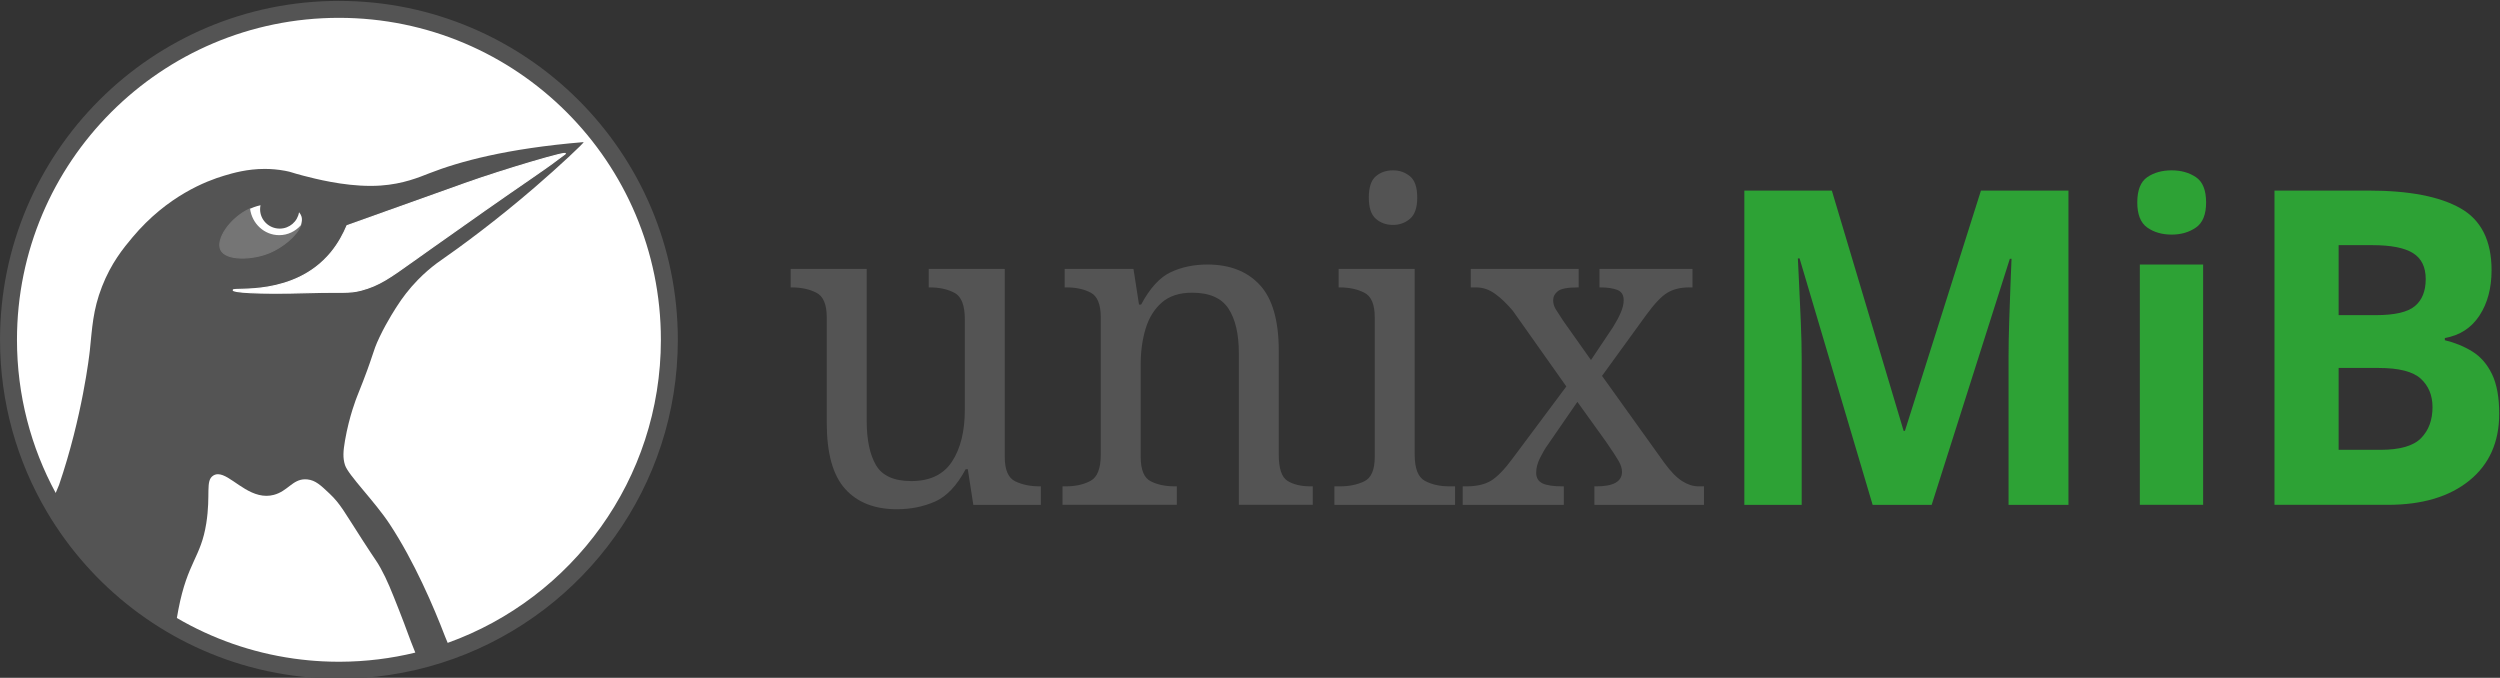<?xml version="1.0" encoding="UTF-8" standalone="no"?><!DOCTYPE svg PUBLIC "-//W3C//DTD SVG 1.1//EN" "http://www.w3.org/Graphics/SVG/1.1/DTD/svg11.dtd"><svg width="100%" height="100%" viewBox="0 0 9221 2500" version="1.1" xmlns="http://www.w3.org/2000/svg" xmlns:xlink="http://www.w3.org/1999/xlink" xml:space="preserve" xmlns:serif="http://www.serif.com/" style="fill-rule:evenodd;clip-rule:evenodd;stroke-miterlimit:10;"><rect x="0" y="0" width="9221" height="2500" fill="#333333" stroke="none"/><rect id="Combination-Mark" serif:id="Combination Mark" x="0" y="3.295" width="9219.17" height="2500" style="fill:none;"/><clipPath id="_clip1"><rect x="0" y="3.295" width="9219.17" height="2500"/></clipPath><g clip-path="url(#_clip1)"><g><g><path d="M1250.08,2473.49c-325.926,0 -632.342,-126.922 -862.806,-357.385c-230.464,-230.46 -357.385,-536.88 -357.385,-862.806c0,-325.926 126.921,-632.342 357.385,-862.806c230.464,-230.464 536.88,-357.385 862.806,-357.385c325.926,0 632.342,126.921 862.806,357.385c230.463,230.464 357.385,536.88 357.385,862.806c0,325.926 -126.922,632.346 -357.385,862.806c-230.464,230.463 -536.88,357.385 -862.806,357.385" style="fill:#fff;"/><path d="M1250.09,3.295c-690.359,0 -1250,559.646 -1250,1250c0,231.846 63.158,448.9 173.154,635c163.279,276.238 429.796,484.213 746.479,570.788c22.125,6.046 44.492,11.5 67.088,16.346c12.991,2.787 26.083,5.3 39.22,7.679c72.705,13.179 147.555,20.187 224.059,20.187c32.058,0 63.825,-1.237 95.275,-3.621c30.187,-2.291 60.083,-5.637 89.633,-10.016c16.833,-2.5 33.529,-5.363 50.133,-8.525c65.292,-12.425 128.763,-29.975 190.03,-52.125c481.075,-173.946 824.929,-634.621 824.929,-1175.71c0,-690.354 -559.646,-1250 -1250,-1250Zm-1044.7,1814.95c-91.059,-168.004 -142.8,-360.425 -142.8,-564.954c0,-655.837 531.658,-1187.5 1187.5,-1187.5c655.837,0 1187.5,531.663 1187.5,1187.5c0,515.042 -327.946,953.392 -786.375,1117.9c-3.171,-7.716 -6.379,-15.441 -9.534,-23.15c-42.366,-110.508 -113.65,-276.908 -204.179,-414.562c-55.837,-84.913 -152.837,-180.571 -164.996,-218.025c-8.4,-25.884 -6.866,-51.3 0,-90.842c15.8,-91 42.605,-157.571 45,-163.521c66.096,-164.25 52.896,-155.771 82.496,-218.021c29.15,-61.291 64.959,-114.75 64.959,-114.75c18.341,-28.716 43.15,-62.191 76.233,-96.095c24.225,-24.83 48.125,-45 69.787,-61.221c95.025,-66.05 220.584,-158.904 361.109,-279.863c91.171,-78.475 182.666,-164.583 180.554,-167.012c-0.025,-0.029 -0.067,-0.042 -0.121,-0.042c-0.092,0 -0.212,0.033 -0.358,0.083c-283.934,23.509 -458.584,71.905 -568.413,114.792c-37.746,14.738 -96.558,39.721 -180,45.421c-12.362,0.846 -24.816,1.229 -37.241,1.229c-102.163,0 -203.121,-26.05 -247.75,-37.567c-44.675,-11.529 -42.109,-13.487 -67.5,-18.166c-26.534,-4.896 -51.634,-6.871 -75.055,-6.871c-64.379,0 -116.054,14.912 -149.937,25.037c-63.821,19.071 -209.104,73.834 -337.492,227.109c-34.029,40.621 -78.529,94.696 -112.5,181.687c-34.229,87.663 -36.221,153.579 -45,236.192c-1.612,15.225 -27.346,243.025 -113.429,495.4c-3.979,9.817 -8.146,19.767 -12.458,29.812Z" style="fill:#545454;"/><path d="M1109.1,831.465c-19.792,22.063 -47.946,35.921 -79.304,35.921c-54.984,0 -100.275,-42.421 -107.434,-97.4c-73.958,34.158 -126.916,113.75 -107.591,152.029c19.6,38.825 114.466,36.971 179.471,9.854c47.925,-20 99.558,-62.07 114.858,-100.404Z" style="fill:#757575;stroke:#757575;stroke-width:4.17px;"/><path d="M960.815,757.463c-0.952,4.628 -1.469,9.411 -1.469,14.319c0,39.446 32.363,71.421 72.284,71.421l0.422,-0.001c35.902,-0.203 65.516,-26.295 70.907,-60.315l0.361,0.405c3.701,4.205 6.516,8.828 8.26,13.861c1.183,3.413 1.8,6.963 2,10.596c0.425,7.567 -1.225,15.558 -4.479,23.717c-19.633,21.89 -47.507,35.703 -78.57,35.918l-0.735,0.003c-54.979,0 -100.275,-42.421 -107.433,-97.4c0.775,-0.359 1.533,-0.742 2.313,-1.092c7.87,-3.508 15.966,-6.508 24.233,-8.879c3.917,-1.125 7.925,-2.121 12,-3l-0.094,0.447Z" style="fill:#fff;"/><path d="M804.475,1749.13c43.796,0.666 102.683,79.468 177.821,79.693l1.112,-0.003c8.531,-0.062 17.272,-1.144 26.222,-3.471c51.788,-13.471 69.178,-57.5 115.943,-57.47l1.166,0.009c2.344,0.038 4.76,0.186 7.258,0.452c29.567,3.155 48.558,21.117 81.479,52.255c40.604,38.404 53.242,65.775 124.371,175.775c49.667,76.808 49.104,72.112 64.325,99.762c23.683,42.996 38.979,81.508 68.621,156.767c29.029,73.716 33.075,90.462 58.979,154.166c-88.894,21.644 -181.675,33.36 -277.14,33.721l-4.548,0.009c-9.062,0 -18.091,-0.138 -27.104,-0.342c-2.562,-0.058 -5.121,-0.133 -7.679,-0.204c-7.321,-0.213 -14.625,-0.488 -21.917,-0.834c-1.904,-0.091 -3.816,-0.15 -5.72,-0.25c-8.242,-0.429 -16.455,-0.962 -24.646,-1.562c-3.713,-0.267 -7.413,-0.575 -11.117,-0.879c-4.733,-0.392 -9.458,-0.813 -14.179,-1.259c-17.45,-1.637 -34.783,-3.662 -52.008,-6.05c-0.93,-0.129 -1.863,-0.258 -2.792,-0.387c-155.183,-21.871 -300.708,-73.767 -430.571,-149.563c1.604,-9.72 3.458,-20.095 5.617,-31.316c34.071,-176.804 82.841,-190.588 102.925,-318.288c16.771,-106.616 -4.296,-156.879 25.733,-175.775c5.449,-3.429 11.182,-4.945 17.202,-4.96l0.647,0.004Z" style="fill:#fff;"/><path d="M1525.21,961.979c0,0 87.841,-62.667 261.804,-185.071c129.396,-91.046 224.454,-153.8 270.829,-189.583c8.65,-6.675 17.446,-13.158 26.304,-19.55c20.509,-14.796 -226.941,58.333 -366.716,108.208c-145.446,51.904 -292.034,104.3 -437.434,156.346c-12.262,29.275 -31.041,65.838 -59.996,100.642c-135.666,163.066 -360.3,125.971 -359.991,137.237c0.175,6.459 73.971,15.309 284.991,9.146c115.167,-3.362 141.609,3.033 187.496,-9.146c66.588,-17.679 106.263,-46.558 192.713,-108.229Z" style="fill:#fff;stroke:#fff;stroke-width:4.17px;"/></g><g><g transform="matrix(5.435,0,0,5.631,-3786.59,134.156)"><path d="M1305.34,309.734c-15.183,0 -26.906,-4.469 -35.171,-13.406c-8.264,-8.937 -12.396,-23.303 -12.396,-43.099l0,-69.189c0,-8.456 -2.354,-13.838 -7.063,-16.144c-4.709,-2.306 -10.234,-3.46 -16.577,-3.46l-0.865,0l0,-12.108l51.604,0l0,99.46c0,12.492 2.114,22.198 6.342,29.117c4.229,6.919 12.205,10.378 23.928,10.378c12.685,0 21.91,-4.276 27.676,-12.829c5.766,-8.552 8.649,-19.843 8.649,-33.873l0,-59.388c0,-9.033 -2.307,-14.751 -6.919,-17.153c-4.613,-2.402 -10.187,-3.604 -16.721,-3.604l-0.865,0l0,-12.108l51.604,0l0,123.099c0,8.457 2.354,13.79 7.063,16c4.708,2.211 10.234,3.316 16.576,3.316l0.865,0l0,12.108l-45.838,0l-3.747,-23.352l-1.442,0c-5.958,10.763 -12.877,17.826 -20.757,21.19c-7.879,3.363 -16.528,5.045 -25.946,5.045Z" style="fill:#545454;fill-rule:nonzero;"/><path d="M1417.78,306.851l0,-12.108l2.306,0c6.535,0 12.108,-1.202 16.721,-3.604c4.612,-2.402 6.919,-8.12 6.919,-17.153l0,-89.946c0,-8.456 -2.259,-13.838 -6.775,-16.144c-4.517,-2.306 -9.946,-3.46 -16.288,-3.46l-1.442,0l0,-12.108l46.703,0l3.748,23.352l1.441,0c5.958,-10.763 12.637,-17.826 20.036,-21.189c7.4,-3.364 15.712,-5.046 24.937,-5.046c15.183,0 27.051,4.469 35.604,13.406c8.552,8.937 12.828,23.303 12.828,43.099l0,68.036c0,9.033 1.97,14.751 5.91,17.153c3.94,2.402 9.177,3.604 15.712,3.604l1.441,0l0,12.108l-50.162,0l0,-99.46c0,-12.492 -2.354,-22.198 -7.063,-29.117c-4.708,-6.919 -12.925,-10.378 -24.648,-10.378c-8.649,0 -15.52,2.162 -20.613,6.486c-5.093,4.325 -8.745,10.042 -10.955,17.154c-2.21,7.111 -3.315,14.798 -3.315,23.063l0,60.828c0,8.457 2.258,13.79 6.775,16c4.516,2.211 9.946,3.316 16.288,3.316l1.441,0l0,12.108l-77.549,0Z" style="fill:#545454;fill-rule:nonzero;"/><path d="M1642.06,123.5c-4.613,0 -8.505,-1.346 -11.676,-4.036c-3.171,-2.691 -4.757,-7.304 -4.757,-13.838c0,-6.727 1.586,-11.388 4.757,-13.982c3.171,-2.595 7.063,-3.892 11.676,-3.892c4.42,0 8.264,1.297 11.531,3.892c3.268,2.594 4.901,7.255 4.901,13.982c0,6.534 -1.633,11.147 -4.901,13.838c-3.267,2.69 -7.111,4.036 -11.531,4.036Zm-39.784,183.351l0,-12.108l3.748,0c6.342,0 11.868,-1.105 16.576,-3.316c4.709,-2.21 7.063,-7.543 7.063,-16l0,-91.387c0,-8.456 -2.354,-13.838 -7.063,-16.144c-4.708,-2.306 -10.234,-3.46 -16.576,-3.46l-0.865,0l0,-12.108l51.604,0l0,121.658c0,9.033 2.306,14.751 6.918,17.153c4.613,2.402 10.187,3.604 16.721,3.604l3.748,0l0,12.108l-81.874,0Z" style="fill:#545454;fill-rule:nonzero;"/><path d="M1689.34,306.851l0,-12.108l2.595,0c6.919,0 12.492,-1.25 16.72,-3.748c4.229,-2.499 9.13,-7.4 14.703,-14.703l36.324,-46.991l-36.324,-49.585c-4.228,-4.805 -8.312,-8.553 -12.252,-11.244c-3.94,-2.69 -8.12,-4.036 -12.541,-4.036l-3.747,0l0,-12.108l73.225,0l0,12.108l-0.865,0c-6.727,0 -11.147,0.817 -13.261,2.451c-2.114,1.634 -3.172,3.604 -3.172,5.91c0,2.114 0.577,4.084 1.73,5.91c1.153,1.826 2.787,4.276 4.901,7.351l19.027,25.946l14.991,-21.622c2.114,-3.267 3.844,-6.39 5.189,-9.369c1.346,-2.979 2.018,-5.718 2.018,-8.216c0,-3.46 -1.489,-5.718 -4.468,-6.775c-2.979,-1.057 -6.679,-1.586 -11.099,-1.586l-0.865,0l0,-12.108l63.135,0l0,12.108l-2.595,0c-5.573,0 -10.378,1.154 -14.414,3.46c-4.036,2.306 -8.937,7.303 -14.703,14.991l-29.693,39.495l42.378,57.081c4.228,5.574 8.216,9.514 11.964,11.82c3.748,2.306 7.447,3.46 11.099,3.46l3.748,0l0,12.108l-74.379,0l0,-12.108l1.442,0c11.531,0 17.297,-3.172 17.297,-9.514c0,-2.114 -0.721,-4.42 -2.162,-6.919c-1.441,-2.498 -4.372,-6.823 -8.793,-12.973l-19.315,-25.946l-20.18,28.253c-1.73,2.306 -3.46,5.141 -5.189,8.504c-1.73,3.363 -2.595,6.583 -2.595,9.658c0,3.267 1.393,5.573 4.18,6.919c2.787,1.345 7.351,2.018 13.694,2.018l0.865,0l0,12.108l-68.613,0Z" style="fill:#545454;fill-rule:nonzero;"/><path d="M1967.54,306.851l-49.586,-161.442l-1.153,0c0.193,3.844 0.481,9.61 0.865,17.298c0.385,7.687 0.769,15.952 1.153,24.793c0.385,8.84 0.577,16.72 0.577,23.639l0,95.712l-38.919,0l0,-205.838l59.387,0l48.721,157.405l0.865,0l51.603,-157.405l59.388,0l0,205.838l-40.649,0l0,-97.442c0,-6.534 0.144,-14.03 0.433,-22.486c0.288,-8.457 0.576,-16.481 0.864,-24.072c0.289,-7.592 0.529,-13.309 0.721,-17.153l-1.153,0l-53.045,161.153l-40.072,0Z" style="fill:#2da235;fill-rule:nonzero;"/><path d="M2170.5,87.752c6.342,0 11.82,1.489 16.432,4.468c4.613,2.979 6.919,8.505 6.919,16.577c0,7.88 -2.306,13.357 -6.919,16.432c-4.612,3.075 -10.09,4.613 -16.432,4.613c-6.535,0 -12.06,-1.538 -16.577,-4.613c-4.516,-3.075 -6.775,-8.552 -6.775,-16.432c0,-8.072 2.259,-13.598 6.775,-16.577c4.517,-2.979 10.042,-4.468 16.577,-4.468Zm21.333,61.693l0,157.406l-42.955,0l0,-157.406l42.955,0Z" style="fill:#2da235;fill-rule:nonzero;"/><path d="M2240.26,101.013l64,0c27.292,0 48,3.844 62.126,11.532c14.127,7.687 21.19,21.237 21.19,40.648c0,11.724 -2.739,21.622 -8.217,29.694c-5.477,8.072 -13.309,12.973 -23.495,14.703l0,1.441c6.727,1.538 12.925,3.988 18.595,7.351c5.669,3.364 10.138,8.313 13.405,14.847c3.267,6.535 4.901,15.183 4.901,25.946c0,18.643 -6.775,33.249 -20.324,43.82c-13.55,10.57 -31.952,15.856 -55.208,15.856l-76.973,0l0,-205.838Zm43.532,81.586l25.369,0c12.685,0 21.478,-1.97 26.379,-5.91c4.901,-3.94 7.351,-9.85 7.351,-17.73c0,-7.88 -2.883,-13.55 -8.649,-17.009c-5.765,-3.459 -14.895,-5.189 -27.387,-5.189l-23.063,0l0,45.838Zm0,34.594l0,53.622l28.54,0c13.07,0 22.199,-2.547 27.388,-7.64c5.189,-5.093 7.784,-11.868 7.784,-20.324c0,-7.688 -2.643,-13.886 -7.928,-18.595c-5.286,-4.708 -14.847,-7.063 -28.685,-7.063l-27.099,0Z" style="fill:#2da235;fill-rule:nonzero;"/></g></g></g></g></svg>